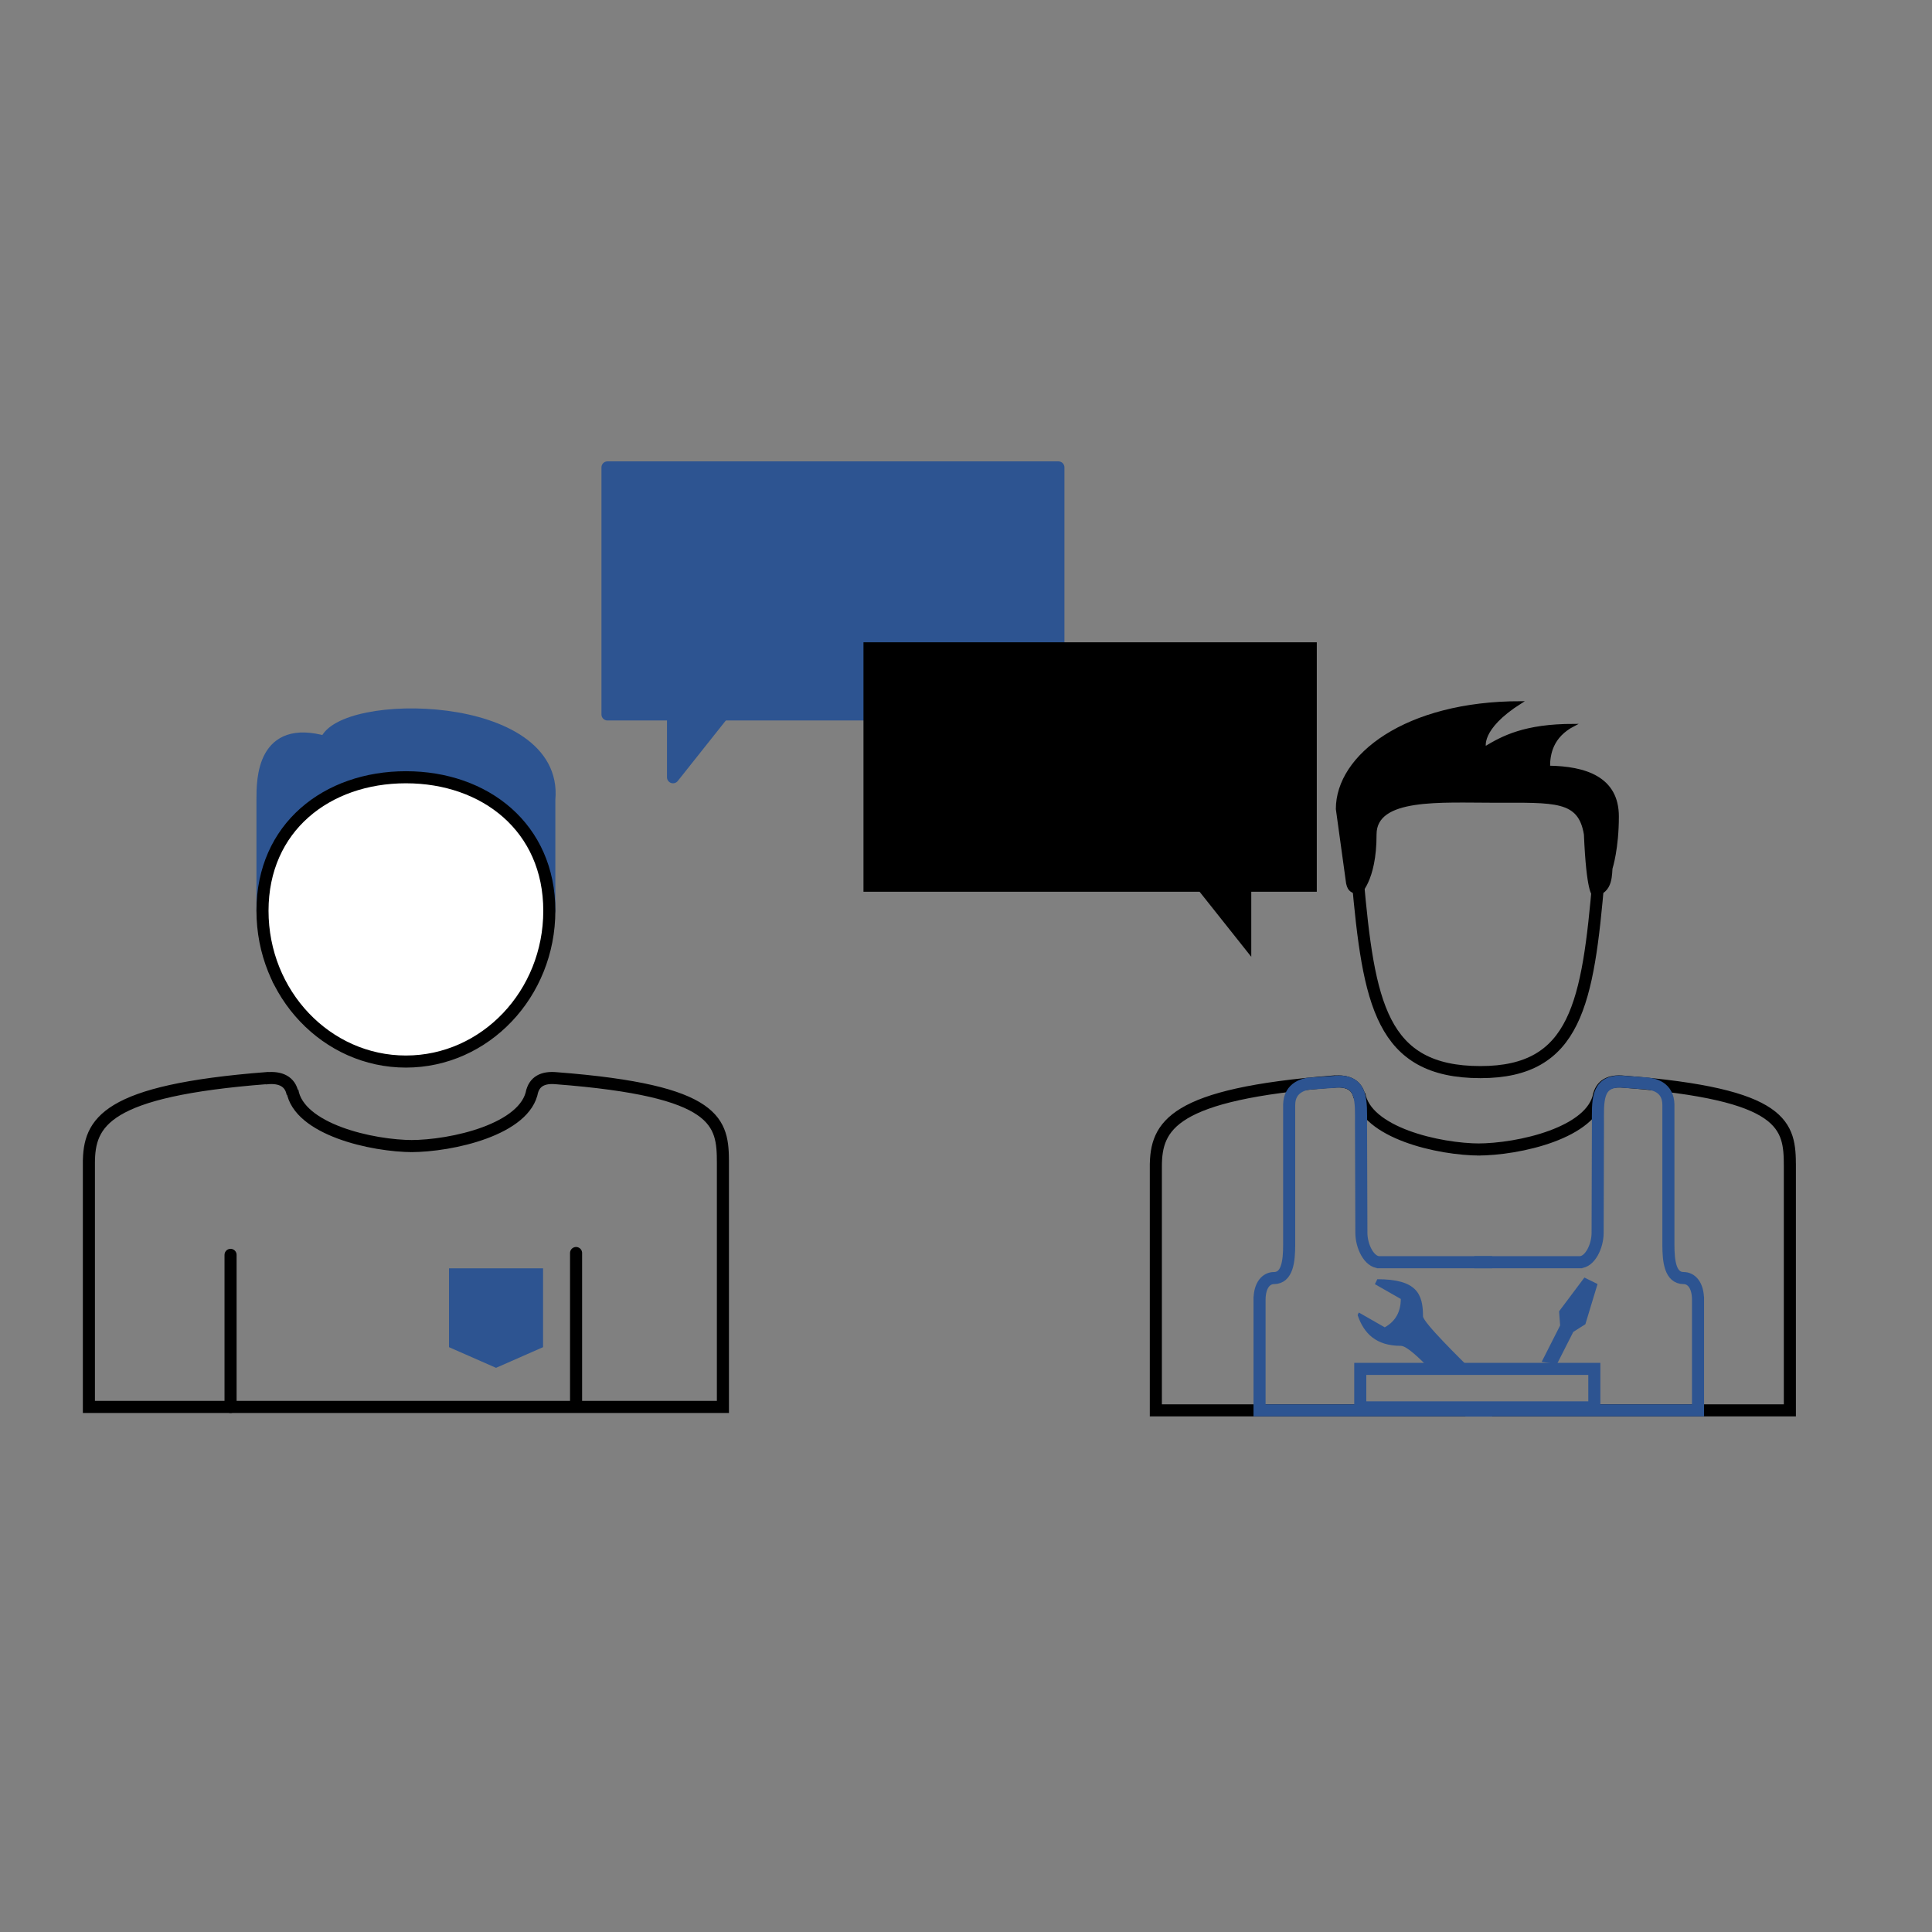 <?xml version="1.0" encoding="utf-8"?>
<!-- Generator: Adobe Illustrator 16.0.0, SVG Export Plug-In . SVG Version: 6.00 Build 0)  -->
<!DOCTYPE svg PUBLIC "-//W3C//DTD SVG 1.1//EN" "http://www.w3.org/Graphics/SVG/1.1/DTD/svg11.dtd">
<svg version="1.1" id="Layer_1" xmlns="http://www.w3.org/2000/svg" xmlns:xlink="http://www.w3.org/1999/xlink" x="0px" y="0px"
	 width="800px" height="800px" viewBox="0 0 800 800" enable-background="new 0 0 800 800" xml:space="preserve">
<rect x="0" y="0" width="800" height="800" fill="#808080" stroke="none"/>
<path stroke="#000000" stroke-miterlimit="10" d="M641.165,317.554c15.284,0.181,28.66,4.532,28.672,20.472
	c0.011,13.341-2.576,21.363-2.576,21.363c-0.409,1.145,0.686,10.978-7.549,10.95c0,0-2.321-0.673-3.349-24.825
	c-2.403-14.522-12.319-13.616-37.504-13.616c-22.399,0-49.36-1.997-49.36,13.616c0.049,19.489-6.928,24.853-6.928,24.853
	c-2.685-1.518-3.911-1.211-4.678-4.584l-4.247-30.79c0-22.072,28.392-44.143,76.014-44.143
	c-17.399,11.026-14.809,18.775-14.809,18.775c7.336-4.421,16.455-9.388,36.792-9.388c-9.038,4.694-10.305,11.99-10.305,17.316
	l-0.771-0.182L641.165,317.554L641.165,317.554z"/>
<path fill="none" stroke="#000000" stroke-width="5" stroke-miterlimit="10" d="M661.936,363.788
	c-4.438,51.525-9.25,80.15-48.894,80.15c-41.257,0-46.269-28.625-50.888-80.15"/>
<path fill="none" stroke="#000000" stroke-width="5" stroke-miterlimit="10" d="M611.719,475.986
	c17.302,0,47.832-6.941,50.479-22.971l-0.28,1.283c0.993-5.188,4.778-6.931,10.222-6.419c67.463,5.188,69.005,18.166,69.005,35.229
	v-1.385v102.273H611.719h1.227H478.61V481.725v1.385c0-17.063,6.784-30.092,73.727-35.281l0.091,0.052
	c5.4-0.512,9.541,1.232,10.524,6.419l-0.084-1.283c2.626,16.027,32.915,22.971,50.085,22.971"/>
<path fill="none" stroke="#2D5491" stroke-width="5" stroke-miterlimit="10" d="M563.26,566.823h96.917v15.948H563.26V566.823z"/>
<path fill="#2D5491" d="M570.328,529.692l-1.021,2.044l10.729,6.131c0,5.109-2.043,9.195-6.642,11.748l-10.729-6.13l-0.511,1.022
	c2.555,7.664,7.664,12.773,17.881,12.773c2.555,0,7.997,5.453,12.085,9.541h16.737c-4.087-4.086-19.624-19.248-19.624-21.804
	C589.232,535.822,586.678,529.692,570.328,529.692L570.328,529.692z M644.672,564.902l6.786-13.386l5.004-3.171l5.047-16.666
	l-5.442-2.674l-10.486,13.987l0.436,5.844l-7.637,15.067"/>
<path fill="none" stroke="#2D5491" stroke-width="5" stroke-miterlimit="10" d="M617.852,583.998h-5.93h1.23h-91.604v-46.93v1.209
	c0-6.398,2.958-9.051,5.93-9.051c5.55,0,6.339-6.888,6.339-13.777v0.863v-59.287v0.561c0-7.615,6.773-8.998,9.77-8.998l0.02,0.026
	l10.648-0.768c10.043-0.054,9.313,8.354,9.313,17.765l0.152,44.881c0,5.62,3.242,12.165,7.47,12.165h-1.077h44.061 M611.719,522.659
	h6.133"/>
<path fill="none" stroke="#2D5491" stroke-width="5" stroke-miterlimit="10" d="M606.811,583.998h6.544h-1.231h90.991v-46.93v1.209
	c0-6.398-2.958-9.051-5.929-9.051c-5.551,0-6.338-6.888-6.338-13.777v0.863v-59.287v0.561c0-7.615-6.34-8.766-9.329-8.971
	l-10.571-0.767c-10.042-0.054-9.276,8.354-9.276,17.764l-0.132,44.881c0,5.62-3.224,12.166-7.45,12.166h1.075h-44.673"/>
<g>
	<g>
		
			<path fill="#2D5491" stroke="#2D5491" stroke-width="5" stroke-linecap="round" stroke-linejoin="round" stroke-miterlimit="10" d="
			M108.691,377.127v-46.121c0-8.19,0-31.254,26.115-23.71c5.927-18.179,96.457-17.783,92.655,23.71v46.121"/>
	</g>
</g>
<path fill="none" stroke="#000000" stroke-width="5" stroke-miterlimit="10" d="M169.917,474.574
	c17.302,0,47.833-6.942,50.479-22.971l-0.28,1.283c0.994-5.188,4.779-6.931,10.222-6.419c67.463,5.188,69.005,18.166,69.005,35.229
	v-1.385v102.273H169.917h1.227H36.81V480.313v1.385c0-17.063,6.785-30.092,73.727-35.281l0.091,0.052
	c5.401-0.512,9.541,1.232,10.524,6.419l-0.084-1.283c2.626,16.027,32.915,22.971,50.085,22.971"/>
<line fill="#FFFDFD" stroke="#000000" stroke-width="5" stroke-linecap="round" stroke-linejoin="round" stroke-miterlimit="10" x1="115.279" y1="405.735" x2="115.279" y2="405.735"/>
<path fill="#FFFFFF" stroke="#000000" stroke-width="5" stroke-miterlimit="10" d="M227.461,377.127
	c0,34.484-26.587,62.438-59.385,62.438c-32.798,0-59.385-27.954-59.385-62.438s26.587-55.282,59.385-55.282
	C200.874,321.845,227.461,342.643,227.461,377.127z"/>
<line fill="none" stroke="#000000" stroke-width="5" stroke-linecap="round" stroke-linejoin="round" stroke-miterlimit="10" x1="95.469" y1="582.586" x2="95.469" y2="519.609"/>
<line fill="none" stroke="#000000" stroke-width="5" stroke-linecap="round" stroke-linejoin="round" stroke-miterlimit="10" x1="238.538" y1="581.826" x2="238.538" y2="518.85"/>
<polygon fill="#2D5491" stroke="#2D5491" stroke-width="5" stroke-miterlimit="10" points="222.372,556.2 205.397,563.661 
	188.423,556.2 188.423,541.946 188.423,527.691 205.397,527.691 222.372,527.691 222.372,541.946 "/>
<rect x="251.551" y="193.542" fill="#2D5491" stroke="#2D5491" stroke-width="5" stroke-linecap="round" stroke-linejoin="round" stroke-miterlimit="10" width="186.708" height="102.293"/>
<polygon fill="#2D5491" stroke="#2D5491" stroke-width="5" stroke-linecap="round" stroke-linejoin="round" stroke-miterlimit="10" points="
	299.343,295.836 278.684,321.845 278.684,295.836 299.343,295.836 "/>
<rect x="358.047" y="266.457" stroke="#000000" stroke-miterlimit="10" width="186.708" height="102.293"/>
<polygon stroke="#000000" stroke-miterlimit="10" points="496.963,368.75 517.622,394.759 517.622,368.75 496.963,368.75 "/>
<g>
</g>
<g>
</g>
<g>
</g>
<g>
</g>
<g>
</g>
<g>
</g>
<g>
</g>
<g>
</g>
<g>
</g>
<g>
</g>
<g>
</g>
<g>
</g>
<g>
</g>
<g>
</g>
<g>
</g>
</svg>
